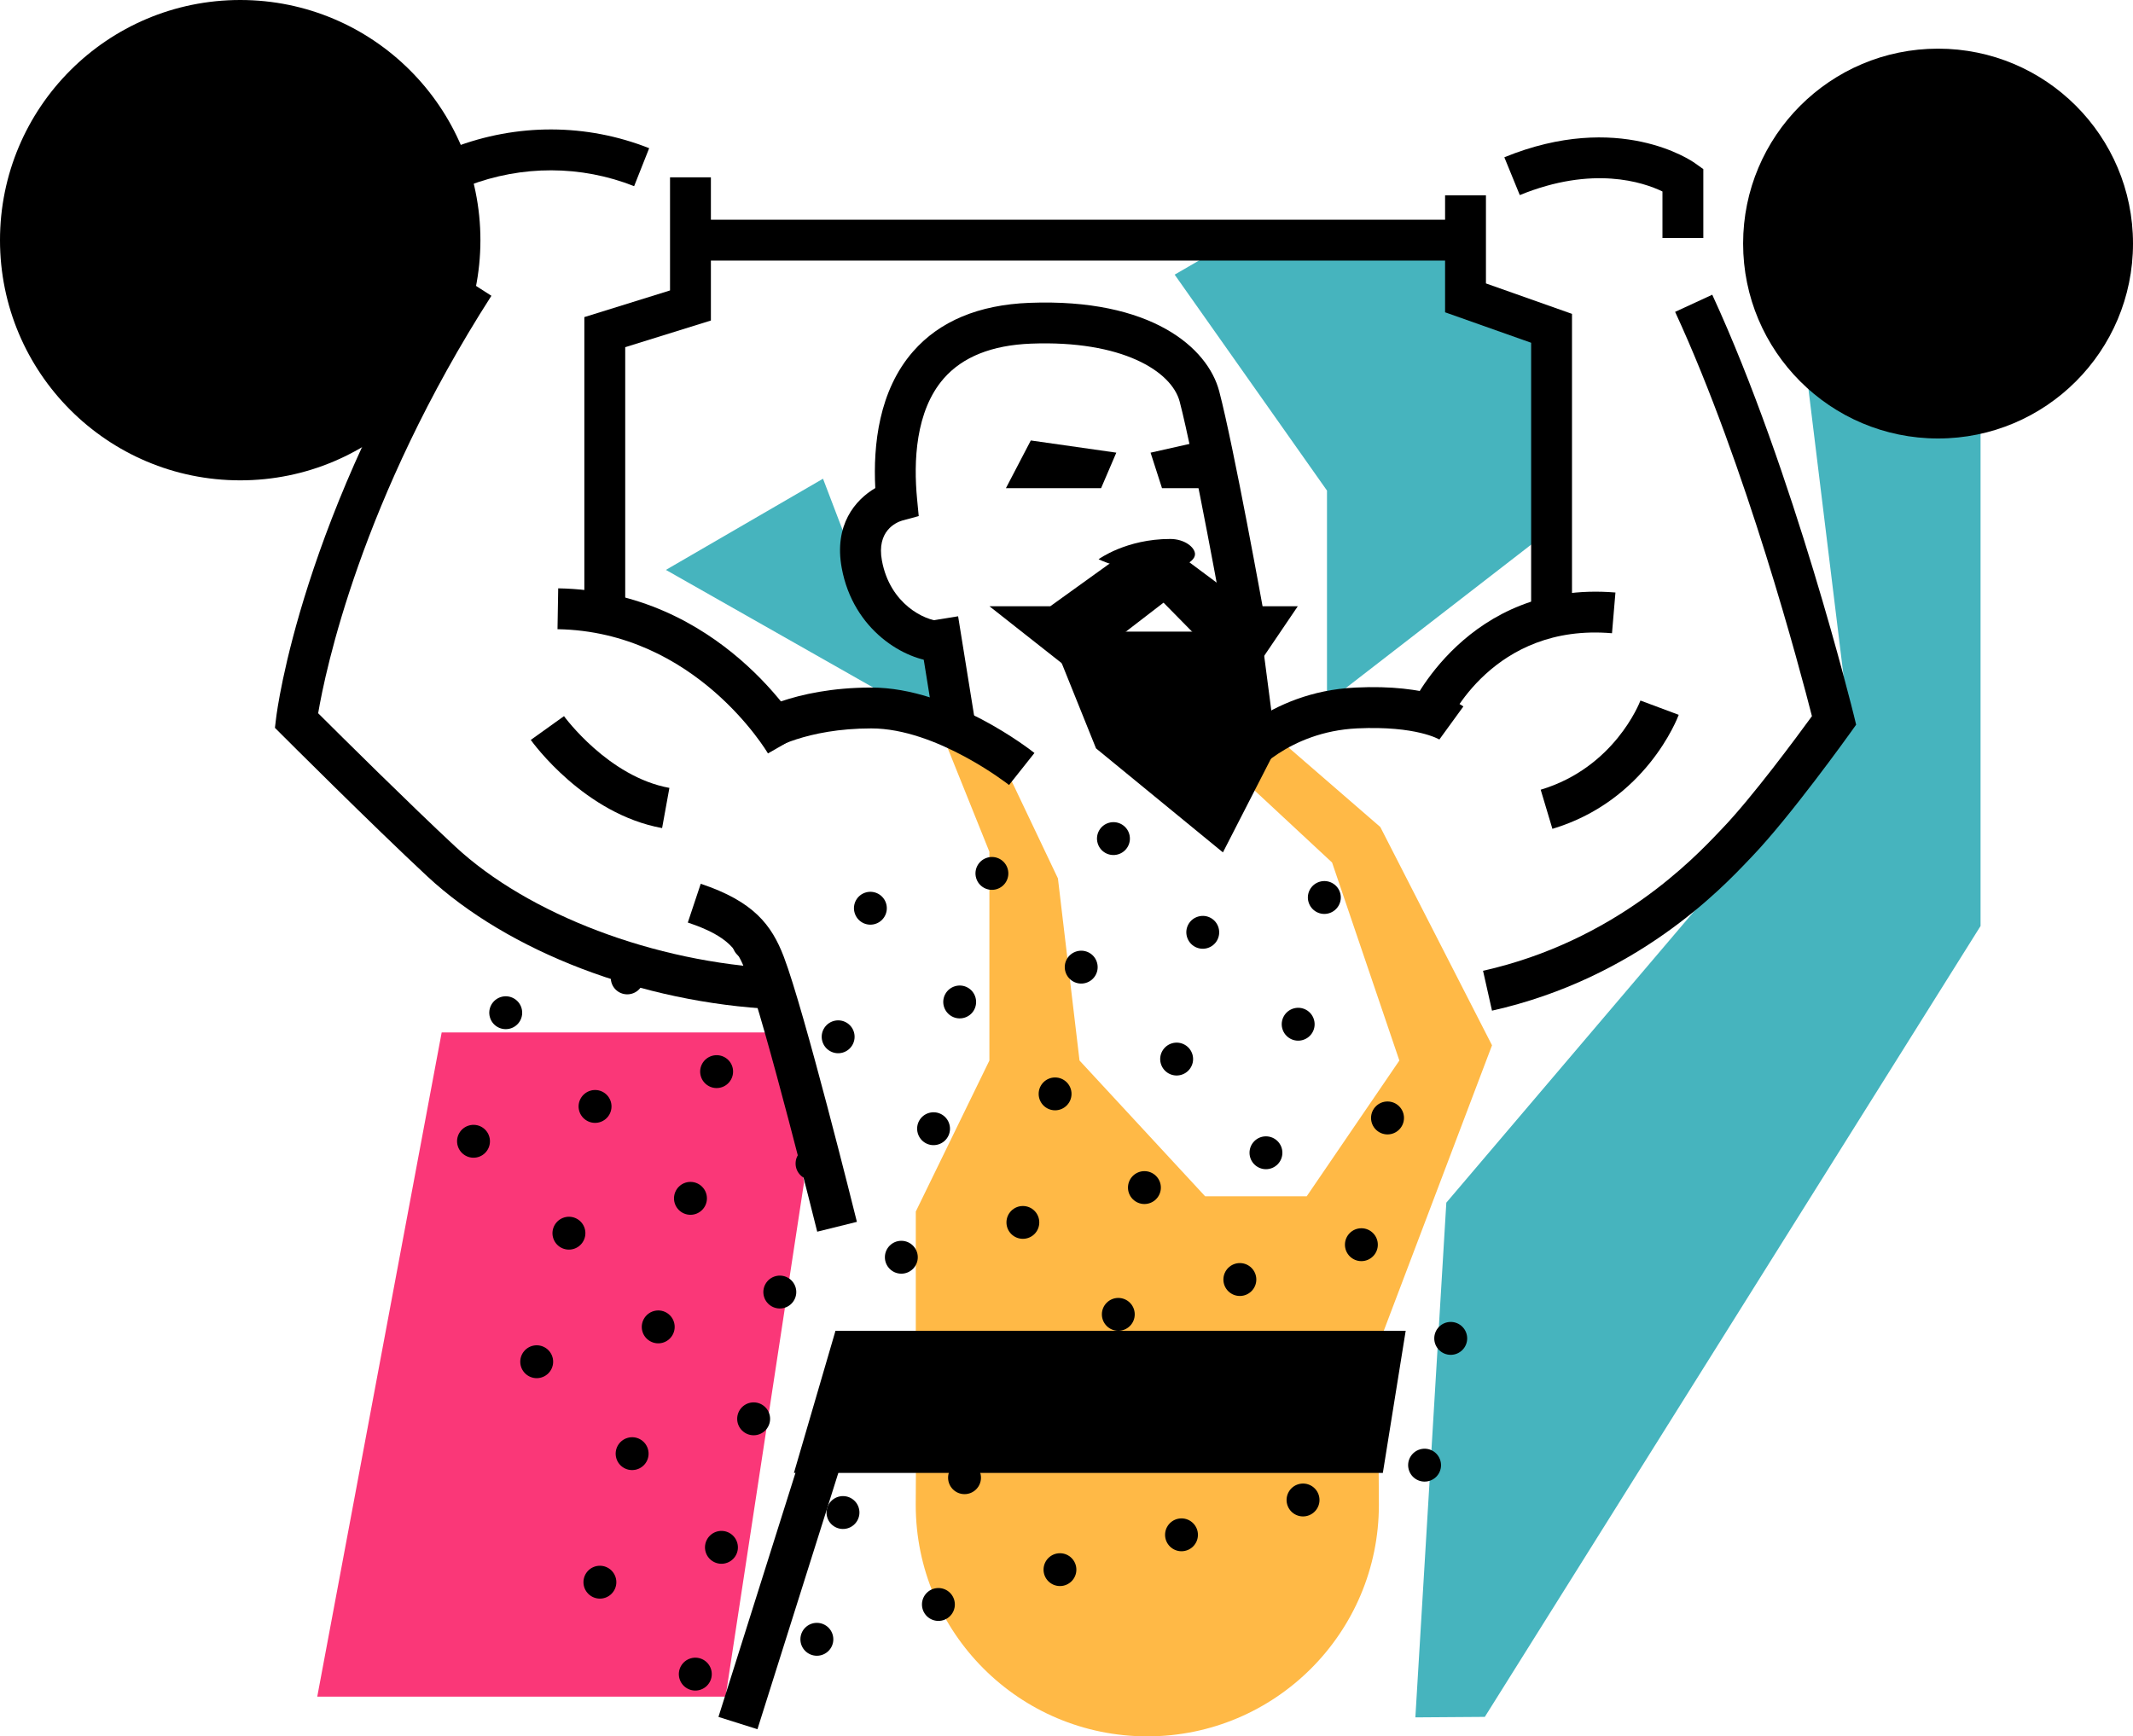 <svg width="113" height="92" viewBox="0 0 113 92" version="1.1" xmlns="http://www.w3.org/2000/svg" xmlns:xlink="http://www.w3.org/1999/xlink">
<g id="Canvas" fill="none">
<g id="Draft_07-14">
<g id="Group">
<g id="Group_2">
<g id="Vector">
<path d="M 8.07 13.236L 8.07 24.471L 19.558 15.581L 19.558 4.515L 14.686 2.952L 15.047 0.066L 3.094 2.20226e-07L 1.2333e-06 1.795L 8.07 13.236Z" transform="translate(62.23 12.757)" fill="#46B4BE"/>
</g>
</g>
<g id="Group_3">
<g id="Vector_2">
<path d="M 15.121 13.412L 14.515 9.176L 10.414 5.479L 8.324 7.04723e-07L -4.18441e-07 4.831L 15.121 13.412Z" transform="translate(35.277 25.365)" fill="#46B4BE"/>
</g>
</g>
<g id="Group_4">
<g id="Vector_3">
<path d="M 25.791 7.932L 24.312 -1.76181e-07L 6.592 -1.76181e-07L -3.19337e-07 35.195L 21.632 35.195L 25.791 7.932Z" transform="translate(16.807 54.703)" fill="#FA3778"/>
</g>
</g>
<g id="Group_5">
<g id="Vector_4">
<path d="M 29.942 0.194L 19.963 -5.72588e-07L 23.022 25.006L 1.64 50.153L -8.8093e-08 77.425L 3.679 77.399L 29.942 35.494L 29.942 0.194Z" transform="translate(74.982 13.57)" fill="#46B4BE"/>
</g>
</g>
<g id="Group_6">
<g id="Vector_5">
<path d="M 1.479 0.538L 4.605 1.815L 7.53 7.967L 8.674 17.616L 15.329 24.81L 20.709 24.81L 25.618 17.616L 22.054 7.125L 16.27 1.745L 18.557 1.32136e-07L 24.609 5.244L 30.527 16.809L 24.206 33.482L 24.173 38.929L 4.437 42.626L -2.29042e-06 37.787L -2.29042e-06 25.617L 3.899 17.616L 3.899 6.555L 1.479 0.538Z" transform="translate(48.516 38.576)" fill="#FFB946"/>
</g>
</g>
<g id="Group_7">
<g id="Vector_6">
<path d="M 0.066 -1.76181e-07C 0.022 1.583 -7.04744e-07 6.736 -7.04744e-07 7.169C -7.04744e-07 13.945 5.49 19.437 12.268 19.437C 19.044 19.437 24.536 13.945 24.536 7.169C 24.536 6.709 24.511 1.673 24.461 -1.76181e-07L 0.066 -1.76181e-07Z" transform="translate(48.513 72.564)" fill="#FFB946"/>
</g>
</g>
<g id="Group_8">
<g id="Vector_7">
<path d="M 0.475 37.934L 1.58567e-06 35.821C 7.01 34.247 11.163 29.874 12.526 28.437L 12.691 28.264C 14.263 26.623 16.607 23.451 17.424 22.33C 16.81 19.927 13.941 9.063 10.176 0.908L 12.143 5.39554e-07C 16.466 9.368 19.617 22.171 19.648 22.299L 19.765 22.781L 19.477 23.186C 19.347 23.367 16.281 27.645 14.256 29.76L 14.097 29.926C 12.62 31.483 8.127 36.215 0.475 37.934Z" transform="translate(78.567 15.616)" fill="black"/>
</g>
</g>
<g id="Group_9">
<g id="Vector_8">
<path d="M 6.027 0L 0 0L 0 2.164L 6.027 2.164L 6.027 0Z" transform="matrix(0.159 0.987 -0.987 0.159 50.758 32.654)" fill="black"/>
</g>
</g>
<g id="Group_10">
<g id="Vector_9">
<path d="M 5.196 19.04C 3.445 18.969 0.703 17.381 0.091 14.07C -0.332 11.788 0.803 10.456 1.868 9.832C 1.75 7.543 2.061 4.665 3.866 2.599C 5.271 0.99 7.345 0.121 10.03 0.017C 16.478 -0.233 19.478 2.383 20.088 4.701C 20.863 7.655 22.427 16.32 22.493 16.688L 20.362 17.071C 20.347 16.982 18.748 8.123 17.994 5.251C 17.571 3.64 14.94 1.99 10.115 2.179C 8.049 2.259 6.495 2.88 5.497 4.022C 3.986 5.751 3.894 8.449 4.082 10.407L 4.169 11.316L 3.288 11.555C 2.974 11.65 1.927 12.097 2.22 13.676C 2.65 15.995 4.504 16.845 5.284 16.876L 5.196 19.04Z" transform="translate(44.502 16.029)" fill="black"/>
</g>
</g>
<g id="Group_11">
<g id="Vector_10">
<path d="M 1.695 4.807L 1.05711e-06 3.459C 0.104 3.328 2.594 0.245 7.27 0.024C 11.229 -0.172 12.832 0.902 13 1.024L 11.727 2.776C 11.725 2.776 10.522 2.038 7.371 2.186C 3.713 2.36 1.775 4.707 1.695 4.807Z" transform="translate(64.526 36.407)" fill="black"/>
</g>
</g>
<g id="Group_12">
<g id="Vector_11">
<path d="M 1.987 7.101L 1.27735e-06 6.244C 0.03 6.174 3.046 -0.607 10.912 0.044L 10.73 2.202C 4.435 1.663 2.084 6.88 1.987 7.101Z" transform="translate(74.669 31.35)" fill="black"/>
</g>
</g>
<g id="Group_13">
<g id="Vector_12">
<path d="M 10.542 5.331L 8.377 5.331L 8.377 2.865C 7.359 2.373 4.686 1.474 0.819 3.056L -9.69023e-07 1.052C 6.07 -1.429 9.926 1.241 10.087 1.356L 10.542 1.68L 10.542 5.331Z" transform="translate(79.695 7.281)" fill="black"/>
</g>
</g>
<g id="Group_14">
<g id="Vector_13">
<path d="M 6.724 22.172L 4.559 22.172L 4.559 7.809L -2.64279e-07 6.195L -2.64279e-07 -3.08316e-07L 2.165 -3.08316e-07L 2.165 4.665L 6.724 6.278L 6.724 22.172Z" transform="translate(76.556 10.352)" fill="black"/>
</g>
</g>
<g id="Group_15">
<g id="Vector_14">
<path d="M 26.501 38.97C 19.43 38.627 12.366 35.927 8.065 31.923C 5.16 29.218 0.419 24.48 0.372 24.432L -5.72604e-07 24.06L 0.063 23.538C 0.115 23.105 1.428 12.81 9.646 -1.21124e-07L 11.468 1.168C 4.544 11.962 2.664 21.08 2.29 23.287C 3.48 24.474 7.146 28.109 9.54 30.338C 13.423 33.954 20.121 36.492 26.605 36.807L 26.501 38.97Z" transform="translate(14.565 14.504)" fill="black"/>
</g>
</g>
<g id="Group_16">
<g id="Vector_15">
<path d="M 9.582 3.005C 6.767 1.892 3.641 1.885 0.777 2.986L -1.25532e-06 0.965C 3.372 -0.332 7.058 -0.321 10.379 0.993L 9.582 3.005Z" transform="translate(24.012 6.859)" fill="black"/>
</g>
</g>
<g id="Group_17">
<g id="Vector_16">
<path d="M 2.165 23.533L -8.58906e-07 23.533L -8.58906e-07 7.406L 4.539 5.994L 4.539 -6.60678e-08L 6.704 -6.60678e-08L 6.704 7.588L 2.165 9L 2.165 23.533Z" transform="translate(30.957 9.395)" fill="black"/>
</g>
</g>
<g id="Group_18">
<g id="Vector_17">
<path d="M 11.149 8.747C 11.112 8.684 7.332 2.287 -9.46999e-07 2.165L 0.037 9.46972e-07C 8.622 0.143 12.853 7.364 13.028 7.672L 11.149 8.747Z" transform="translate(29.535 31.173)" fill="black"/>
</g>
</g>
<g id="Group_19">
<g id="Vector_18">
<path d="M 13.808 5.163C 13.77 5.132 9.98 2.165 6.513 2.165C 3.04 2.165 1.206 3.311 1.187 3.322L 1.36544e-06 1.511C 0.094 1.45 2.336 8.36859e-07 6.512 8.36859e-07C 10.741 8.36859e-07 14.976 3.325 15.154 3.467L 13.808 5.163Z" transform="translate(39.648 36.43)" fill="black"/>
</g>
</g>
<g id="Group_20">
<g id="Vector_19">
<path d="M 2.491 6.186L 9.214 11.698L 12.039 6.186L 11.232 -7.92813e-07L 2.73088e-06 -7.92813e-07L 2.491 6.186Z" transform="translate(55.573 33.466)" fill="black"/>
</g>
</g>
<g id="Group_21">
<g id="Vector_20">
<path d="M 2.29042e-06 1.546L 5.294 6.926L 8.119 2.757L 5.498 2.757L 1.799 5.72588e-07L 2.29042e-06 1.546Z" transform="translate(60.635 29.364)" fill="black"/>
</g>
</g>
<g id="Group_22">
<g id="Vector_21">
<path d="M 4.437 6.254L 2.73088e-06 2.758L 3.227 2.758L 7.06 9.68994e-07L 9.682 0.404L 10.288 1.749L 4.437 6.254Z" transform="translate(52.416 29.363)" fill="black"/>
</g>
</g>
<g id="Group_23">
<g id="Vector_22">
<path d="M 2.68684e-06 1.075C 2.68684e-06 1.075 1.46 -0.001 3.796 9.13398e-07C 4.557 9.13398e-07 5.109 0.445 5.109 0.806C 5.109 1.277 4.087 1.748 2.555 1.681C 1.08 1.616 2.68684e-06 1.075 2.68684e-06 1.075Z" transform="translate(58.199 28.557)" fill="black"/>
</g>
</g>
<g id="Group_24">
<g id="Vector_23">
<path d="M 6.856 18.434C 6.829 18.325 4.105 7.372 3.063 4.64C 2.65 3.558 2.213 2.792 2.20232e-08 2.054L 0.685 -1.23327e-06C 3.475 0.931 4.437 2.17 5.086 3.868C 6.175 6.721 8.845 17.456 8.958 17.913L 6.856 18.434Z" transform="translate(36.438 46.827)" fill="black"/>
</g>
</g>
<g id="Group_25">
<g id="Vector_24">
<path d="M 2.165 2.15825e-06L 0 2.15825e-06L 0 18.333L 2.165 18.333L 2.165 2.15825e-06Z" transform="matrix(0.954 0.301 -0.301 0.954 43.58 73.481)" fill="black"/>
</g>
</g>
<g id="Group_26">
<g id="Vector_25">
<path d="M 1.27735e-06 2.529L 1.319 -1.07911e-06L 5.849 0.646L 5.042 2.529L 1.27735e-06 2.529Z" transform="translate(53.29 23.338)" fill="black"/>
</g>
</g>
<g id="Group_27">
<g id="Vector_26">
<path d="M 0.606 2.664L -2.24637e-06 0.782L 3.471 -8.80904e-07L 3.901 2.664L 0.606 2.664Z" transform="translate(60.954 23.203)" fill="black"/>
</g>
</g>
<g id="Group_28">
<g id="Vector_27">
<path d="M 31.199 7.53L 32.409 -2.24631e-06L 2.201 -2.24631e-06L 1.07914e-06 7.53L 31.199 7.53Z" transform="translate(42.06 70.513)" fill="black"/>
</g>
</g>
<g id="Group_29">
<g id="Vector_28">
<path d="M 12.726 25.451C 19.754 25.451 25.451 19.753 25.451 12.725C 25.451 5.697 19.754 0 12.726 0C 5.697 0 0 5.697 0 12.725C 0 19.753 5.697 25.451 12.726 25.451Z" fill="black"/>
</g>
</g>
<g id="Group_30">
<g id="Vector_29">
<path d="M 10.328 20.655C 16.031 20.655 20.655 16.031 20.655 10.327C 20.655 4.624 16.031 0 10.328 0C 4.624 0 0 4.624 0 10.327C 0 16.031 4.624 20.655 10.328 20.655Z" transform="translate(92.345 2.578)" fill="black"/>
</g>
</g>
<g id="Group_31">
<g id="Vector_30">
<path d="M 0.621 6.798L -1.894e-06 4.725C 3.892 3.558 5.23 0.144 5.285 -1.98204e-07L 7.313 0.757C 7.244 0.942 5.571 5.315 0.621 6.798Z" transform="translate(81.621 37.118)" fill="black"/>
</g>
</g>
<g id="Group_32">
<g id="Vector_31">
<path d="M 6.957 5.931C 2.844 5.184 0.115 1.42 5.06534e-07 1.26L 1.76 -2.64271e-07C 1.783 0.032 4.107 3.213 7.344 3.802L 6.957 5.931Z" transform="translate(28.119 37.945)" fill="black"/>
</g>
</g>
<g id="Group_33">
<g id="Vector_32">
<path d="M 40.823 0L 0 0L 0 2.165L 40.823 2.165L 40.823 0Z" transform="translate(36.815 11.642)" fill="black"/>
</g>
</g>
<g id="Group_34">
<g id="Group_35">
<g id="Group_36">
<g id="Vector_33">
<path d="M 0.871 1.742C 1.352 1.742 1.742 1.352 1.742 0.871C 1.742 0.39 1.352 -2.2463e-06 0.871 -2.2463e-06C 0.39 -2.2463e-06 0 0.39 0 0.871C 0 1.352 0.39 1.742 0.871 1.742Z" transform="translate(30.91 82.961)" fill="black"/>
</g>
</g>
<g id="Group_37">
<g id="Vector_34">
<path d="M 1.71 0.632C 1.577 0.168 1.095 -0.099 0.632 0.034C 0.172 0.166 -0.099 0.649 0.034 1.112C 0.167 1.575 0.652 1.84 1.112 1.708C 1.576 1.576 1.843 1.094 1.71 0.632Z" transform="translate(37.348 81.115)" fill="black"/>
</g>
</g>
<g id="Group_38">
<g id="Vector_35">
<path d="M 1.71 0.631C 1.578 0.167 1.094 -0.099 0.631 0.034C 0.17 0.166 -0.099 0.648 0.034 1.112C 0.167 1.574 0.65 1.84 1.111 1.708C 1.573 1.575 1.842 1.093 1.71 0.631Z" transform="translate(43.787 79.271)" fill="black"/>
</g>
</g>
<g id="Group_39">
<g id="Vector_36">
<path d="M 0.871 1.742C 1.352 1.742 1.742 1.352 1.742 0.871C 1.742 0.39 1.352 0 0.871 0C 0.39 0 0 0.39 0 0.871C 0 1.352 0.39 1.742 0.871 1.742Z" transform="translate(50.227 77.425)" fill="black"/>
</g>
</g>
<g id="Group_40">
<g id="Vector_37">
<path d="M 0.87 1.741C 1.351 1.741 1.741 1.351 1.741 0.87C 1.741 0.39 1.351 0 0.87 0C 0.39 0 0 0.39 0 0.87C 0 1.351 0.39 1.741 0.87 1.741Z" transform="translate(56.667 75.581)" fill="black"/>
</g>
</g>
<g id="Group_41">
<g id="Vector_38">
<path d="M 0.871 1.742C 1.352 1.742 1.742 1.352 1.742 0.871C 1.742 0.39 1.352 0 0.871 0C 0.39 0 0 0.39 0 0.871C 0 1.352 0.39 1.742 0.871 1.742Z" transform="translate(63.105 73.735)" fill="black"/>
</g>
</g>
<g id="Group_42">
<g id="Vector_39">
<path d="M 1.707 0.632C 1.574 0.168 1.094 -0.099 0.63 0.034C 0.167 0.168 -0.099 0.648 0.035 1.111C 0.167 1.574 0.647 1.841 1.11 1.708C 1.575 1.575 1.839 1.095 1.707 0.632Z" transform="translate(69.543 71.889)" fill="black"/>
</g>
</g>
<g id="Group_43">
<g id="Vector_40">
<path d="M 0.872 1.743C 1.353 1.743 1.744 1.353 1.744 0.872C 1.744 0.39 1.353 2.55463e-06 0.872 2.55463e-06C 0.39 2.55463e-06 0 0.39 0 0.872C 0 1.353 0.39 1.743 0.872 1.743Z" transform="translate(75.983 70.043)" fill="black"/>
</g>
</g>
</g>
<g id="Group_44">
<g id="Group_45">
<g id="Vector_41">
<path d="M 1.711 0.631C 1.578 0.168 1.095 -0.099 0.634 0.034C 0.17 0.167 -0.099 0.65 0.034 1.111C 0.167 1.575 0.651 1.841 1.113 1.708C 1.575 1.576 1.844 1.093 1.711 0.631Z" transform="translate(35.963 87.832)" fill="black"/>
</g>
</g>
<g id="Group_46">
<g id="Vector_42">
<path d="M 0.872 1.743C 1.353 1.743 1.744 1.353 1.744 0.872C 1.744 0.39 1.353 0 0.872 0C 0.39 0 0 0.39 0 0.872C 0 1.353 0.39 1.743 0.872 1.743Z" transform="translate(42.403 85.987)" fill="black"/>
</g>
</g>
<g id="Group_47">
<g id="Vector_43">
<path d="M 0.871 1.742C 1.352 1.742 1.742 1.352 1.742 0.871C 1.742 0.39 1.352 0 0.871 0C 0.39 0 0 0.39 0 0.871C 0 1.352 0.39 1.742 0.871 1.742Z" transform="translate(48.843 84.142)" fill="black"/>
</g>
</g>
<g id="Group_48">
<g id="Vector_44">
<path d="M 0.87 1.739C 1.35 1.739 1.739 1.35 1.739 0.87C 1.739 0.389 1.35 0 0.87 0C 0.389 0 0 0.389 0 0.87C 0 1.35 0.389 1.739 0.87 1.739Z" transform="translate(55.284 82.298)" fill="black"/>
</g>
</g>
<g id="Group_49">
<g id="Vector_45">
<path d="M 0.87 1.741C 1.351 1.741 1.741 1.351 1.741 0.87C 1.741 0.39 1.351 0 0.87 0C 0.39 0 0 0.39 0 0.87C 0 1.351 0.39 1.741 0.87 1.741Z" transform="translate(61.722 80.452)" fill="black"/>
</g>
</g>
<g id="Group_50">
<g id="Vector_46">
<path d="M 1.71 0.631C 1.577 0.168 1.094 -0.099 0.631 0.034C 0.17 0.166 -0.099 0.649 0.034 1.112C 0.167 1.574 0.651 1.841 1.111 1.708C 1.575 1.576 1.843 1.093 1.71 0.631Z" transform="translate(68.159 78.606)" fill="black"/>
</g>
</g>
<g id="Group_51">
<g id="Vector_47">
<path d="M 1.708 0.632C 1.575 0.169 1.096 -0.099 0.631 0.034C 0.169 0.167 -0.099 0.649 0.034 1.112C 0.167 1.574 0.65 1.842 1.111 1.709C 1.576 1.576 1.841 1.095 1.708 0.632Z" transform="translate(74.599 76.76)" fill="black"/>
</g>
</g>
</g>
<g id="Group_52">
<g id="Group_53">
<g id="Vector_48">
<path d="M 0.871 1.742C 1.352 1.742 1.742 1.352 1.742 0.871C 1.742 0.39 1.352 0 0.871 0C 0.39 0 0 0.39 0 0.871C 0 1.352 0.39 1.742 0.871 1.742Z" transform="translate(27.562 71.28)" fill="black"/>
</g>
</g>
<g id="Group_54">
<g id="Vector_49">
<path d="M 1.71 0.632C 1.577 0.168 1.095 -0.099 0.633 0.034C 0.172 0.167 -0.099 0.65 0.034 1.113C 0.167 1.575 0.652 1.841 1.113 1.709C 1.575 1.575 1.842 1.093 1.71 0.632Z" transform="translate(33.999 69.434)" fill="black"/>
</g>
</g>
<g id="Group_55">
<g id="Vector_50">
<path d="M 1.711 0.632C 1.577 0.168 1.094 -0.099 0.631 0.034C 0.17 0.167 -0.099 0.649 0.034 1.112C 0.166 1.574 0.651 1.841 1.111 1.709C 1.574 1.576 1.843 1.094 1.711 0.632Z" transform="translate(40.44 67.588)" fill="black"/>
</g>
</g>
<g id="Group_56">
<g id="Vector_51">
<path d="M 0.871 1.742C 1.352 1.742 1.742 1.352 1.742 0.871C 1.742 0.39 1.352 2.02608e-06 0.871 2.02608e-06C 0.39 2.02608e-06 0 0.39 0 0.871C 0 1.352 0.39 1.742 0.871 1.742Z" transform="translate(46.879 65.744)" fill="black"/>
</g>
</g>
<g id="Group_57">
<g id="Vector_52">
<path d="M 0.87 1.739C 1.35 1.739 1.739 1.35 1.739 0.87C 1.739 0.389 1.35 0 0.87 0C 0.389 0 1.93804e-06 0.389 1.93804e-06 0.87C 1.93804e-06 1.35 0.389 1.739 0.87 1.739Z" transform="translate(53.319 63.9)" fill="black"/>
</g>
</g>
<g id="Group_58">
<g id="Vector_53">
<path d="M 0.871 1.742C 1.352 1.742 1.742 1.352 1.742 0.871C 1.742 0.39 1.352 -2.3344e-06 0.871 -2.3344e-06C 0.39 -2.3344e-06 0 0.39 0 0.871C 0 1.352 0.39 1.742 0.871 1.742Z" transform="translate(59.757 62.053)" fill="black"/>
</g>
</g>
<g id="Group_59">
<g id="Vector_54">
<path d="M 0.87 1.741C 1.351 1.741 1.741 1.351 1.741 0.87C 1.741 0.39 1.351 -2.15821e-06 0.87 -2.15821e-06C 0.39 -2.15821e-06 -2.29043e-06 0.39 -2.29043e-06 0.87C -2.29043e-06 1.351 0.39 1.741 0.87 1.741Z" transform="translate(66.196 60.209)" fill="black"/>
</g>
</g>
<g id="Group_60">
<g id="Vector_55">
<path d="M 0.872 1.745C 1.354 1.745 1.745 1.354 1.745 0.872C 1.745 0.391 1.354 0 0.872 0C 0.391 0 0 0.391 0 0.872C 0 1.354 0.391 1.745 0.872 1.745Z" transform="translate(72.634 58.362)" fill="black"/>
</g>
</g>
</g>
<g id="Group_61">
<g id="Group_62">
<g id="Vector_56">
<path d="M 1.71 0.631C 1.578 0.167 1.094 -0.098 0.634 0.034C 0.17 0.167 -0.099 0.649 0.034 1.112C 0.167 1.575 0.65 1.84 1.113 1.707C 1.574 1.576 1.844 1.094 1.71 0.631Z" transform="translate(32.616 76.151)" fill="black"/>
</g>
</g>
<g id="Group_63">
<g id="Vector_57">
<path d="M 0.872 1.743C 1.353 1.743 1.744 1.353 1.744 0.872C 1.744 0.39 1.353 0 0.872 0C 0.39 0 0 0.39 0 0.872C 0 1.353 0.39 1.743 0.872 1.743Z" transform="translate(39.054 74.305)" fill="black"/>
</g>
</g>
<g id="Group_64">
<g id="Vector_58">
<path d="M 0.872 1.743C 1.353 1.743 1.744 1.353 1.744 0.872C 1.744 0.39 1.353 0 0.872 0C 0.39 0 0 0.39 0 0.872C 0 1.353 0.39 1.743 0.872 1.743Z" transform="translate(45.495 72.46)" fill="black"/>
</g>
</g>
<g id="Group_65">
<g id="Vector_59">
<path d="M 0.87 1.741C 1.351 1.741 1.741 1.351 1.741 0.87C 1.741 0.39 1.351 0 0.87 0C 0.39 0 2.07019e-06 0.39 2.07019e-06 0.87C 2.07019e-06 1.351 0.39 1.741 0.87 1.741Z" transform="translate(51.936 70.616)" fill="black"/>
</g>
</g>
<g id="Group_66">
<g id="Vector_60">
<path d="M 0.87 1.741C 1.351 1.741 1.741 1.351 1.741 0.87C 1.741 0.39 1.351 0 0.87 0C 0.39 0 0 0.39 0 0.87C 0 1.351 0.39 1.741 0.87 1.741Z" transform="translate(58.374 68.771)" fill="black"/>
</g>
</g>
<g id="Group_67">
<g id="Vector_61">
<path d="M 0.872 1.743C 1.353 1.743 1.744 1.353 1.744 0.872C 1.744 0.39 1.353 -1.93799e-06 0.872 -1.93799e-06C 0.39 -1.93799e-06 0 0.39 0 0.872C 0 1.353 0.39 1.743 0.872 1.743Z" transform="translate(64.812 66.924)" fill="black"/>
</g>
</g>
<g id="Group_68">
<g id="Vector_62">
<path d="M 0.871 1.742C 1.352 1.742 1.742 1.352 1.742 0.871C 1.742 0.39 1.352 0 0.871 0C 0.39 0 0 0.39 0 0.871C 0 1.352 0.39 1.742 0.871 1.742Z" transform="translate(71.251 65.079)" fill="black"/>
</g>
</g>
</g>
<g id="Group_69">
<g id="Group_70">
<g id="Vector_63">
<path d="M 1.711 0.631C 1.577 0.167 1.095 -0.098 0.634 0.034C 0.171 0.167 -0.099 0.649 0.034 1.111C 0.167 1.575 0.65 1.841 1.113 1.708C 1.574 1.575 1.843 1.093 1.711 0.631Z" transform="translate(29.268 64.469)" fill="black"/>
</g>
</g>
<g id="Group_71">
<g id="Vector_64">
<path d="M 0.872 1.743C 1.353 1.743 1.744 1.353 1.744 0.872C 1.744 0.39 1.353 0 0.872 0C 0.39 0 0 0.39 0 0.872C 0 1.353 0.39 1.743 0.872 1.743Z" transform="translate(35.707 62.623)" fill="black"/>
</g>
</g>
<g id="Group_72">
<g id="Vector_65">
<path d="M 0.871 1.742C 1.352 1.742 1.742 1.352 1.742 0.871C 1.742 0.39 1.352 0 0.871 0C 0.39 0 0 0.39 0 0.871C 0 1.352 0.39 1.742 0.871 1.742Z" transform="translate(42.148 60.778)" fill="black"/>
</g>
</g>
<g id="Group_73">
<g id="Vector_66">
<path d="M 1.706 0.631C 1.574 0.167 1.091 -0.099 0.629 0.034C 0.166 0.167 -0.099 0.648 0.034 1.11C 0.167 1.574 0.647 1.841 1.109 1.708C 1.571 1.575 1.84 1.094 1.706 0.631Z" transform="translate(48.587 58.934)" fill="black"/>
</g>
</g>
<g id="Group_74">
<g id="Vector_67">
<path d="M 0.87 1.741C 1.351 1.741 1.741 1.351 1.741 0.87C 1.741 0.39 1.351 0 0.87 0C 0.39 0 0 0.39 0 0.87C 0 1.351 0.39 1.741 0.87 1.741Z" transform="translate(55.025 57.089)" fill="black"/>
</g>
</g>
<g id="Group_75">
<g id="Vector_68">
<path d="M 1.71 0.631C 1.577 0.167 1.094 -0.099 0.631 0.034C 0.171 0.167 -0.099 0.649 0.034 1.11C 0.167 1.574 0.65 1.84 1.111 1.708C 1.574 1.575 1.843 1.093 1.71 0.631Z" transform="translate(61.463 55.244)" fill="black"/>
</g>
</g>
<g id="Group_76">
<g id="Vector_69">
<path d="M 1.709 0.631C 1.576 0.168 1.096 -0.099 0.631 0.034C 0.17 0.167 -0.099 0.649 0.034 1.111C 0.167 1.574 0.65 1.841 1.111 1.708C 1.576 1.575 1.842 1.094 1.709 0.631Z" transform="translate(67.902 53.398)" fill="black"/>
</g>
</g>
</g>
<g id="Group_77">
<g id="Group_78">
<g id="Vector_70">
<path d="M 1.71 0.63C 1.578 0.168 1.094 -0.099 0.634 0.034C 0.17 0.167 -0.099 0.649 0.034 1.111C 0.167 1.576 0.65 1.84 1.113 1.708C 1.574 1.576 1.844 1.096 1.71 0.63Z" transform="translate(25.92 52.788)" fill="black"/>
</g>
</g>
<g id="Group_79">
<g id="Vector_71">
<path d="M 1.709 0.631C 1.577 0.169 1.097 -0.099 0.634 0.034C 0.172 0.167 -0.099 0.649 0.034 1.112C 0.167 1.576 0.652 1.841 1.114 1.708C 1.577 1.575 1.843 1.096 1.709 0.631Z" transform="translate(32.358 50.943)" fill="black"/>
</g>
</g>
<g id="Group_80">
<g id="Vector_72">
<path d="M 1.71 0.63C 1.576 0.168 1.095 -0.099 0.632 0.034C 0.169 0.167 -0.099 0.649 0.034 1.111C 0.168 1.576 0.65 1.841 1.111 1.708C 1.574 1.576 1.842 1.096 1.71 0.63Z" transform="translate(38.799 49.097)" fill="black"/>
</g>
</g>
<g id="Group_81">
<g id="Vector_73">
<path d="M 1.707 0.63C 1.574 0.168 1.091 -0.099 0.629 0.034C 0.167 0.167 -0.099 0.648 0.034 1.109C 0.168 1.575 0.647 1.84 1.109 1.708C 1.571 1.576 1.84 1.096 1.707 0.63Z" transform="translate(45.24 47.252)" fill="black"/>
</g>
</g>
<g id="Group_82">
<g id="Vector_74">
<path d="M 1.707 0.631C 1.574 0.168 1.093 -0.099 0.632 0.034C 0.168 0.167 -0.099 0.648 0.034 1.111C 0.168 1.575 0.649 1.84 1.111 1.708C 1.573 1.575 1.84 1.096 1.707 0.631Z" transform="translate(51.678 45.407)" fill="black"/>
</g>
</g>
<g id="Group_83">
<g id="Vector_75">
<path d="M 1.71 0.63C 1.577 0.167 1.093 -0.099 0.631 0.034C 0.17 0.166 -0.099 0.648 0.034 1.11C 0.167 1.576 0.65 1.84 1.111 1.708C 1.574 1.576 1.843 1.095 1.71 0.63Z" transform="translate(58.115 43.562)" fill="black"/>
</g>
</g>
</g>
<g id="Group_84">
<g id="Group_85">
<g id="Vector_76">
<path d="M 1.708 0.629C 1.575 0.166 1.093 -0.099 0.632 0.034C 0.169 0.167 -0.099 0.647 0.034 1.109C 0.168 1.573 0.65 1.841 1.112 1.708C 1.573 1.576 1.842 1.093 1.708 0.629Z" transform="translate(24.214 59.6)" fill="black"/>
</g>
</g>
<g id="Group_86">
<g id="Vector_77">
<path d="M 1.71 0.629C 1.577 0.167 1.096 -0.099 0.633 0.034C 0.172 0.167 -0.099 0.648 0.033 1.109C 0.167 1.574 0.652 1.84 1.113 1.708C 1.575 1.576 1.843 1.094 1.71 0.629Z" transform="translate(30.652 57.754)" fill="black"/>
</g>
</g>
<g id="Group_87">
<g id="Vector_78">
<path d="M 1.711 0.628C 1.578 0.166 1.094 -0.099 0.632 0.034C 0.171 0.167 -0.099 0.648 0.034 1.109C 0.168 1.574 0.651 1.841 1.112 1.708C 1.574 1.576 1.843 1.093 1.711 0.628Z" transform="translate(37.092 55.909)" fill="black"/>
</g>
</g>
<g id="Group_88">
<g id="Vector_79">
<path d="M 1.709 0.628C 1.576 0.166 1.093 -0.099 0.632 0.034C 0.17 0.167 -0.099 0.647 0.034 1.109C 0.167 1.573 0.65 1.841 1.112 1.708C 1.573 1.576 1.842 1.094 1.709 0.628Z" transform="translate(43.531 54.064)" fill="black"/>
</g>
</g>
<g id="Group_89">
<g id="Vector_80">
<path d="M 1.706 0.629C 1.573 0.167 1.094 -0.099 0.632 0.034C 0.169 0.167 -0.099 0.647 0.034 1.109C 0.168 1.573 0.65 1.84 1.111 1.708C 1.575 1.576 1.84 1.094 1.706 0.629Z" transform="translate(49.971 52.218)" fill="black"/>
</g>
</g>
<g id="Group_90">
<g id="Vector_81">
<path d="M 1.708 0.629C 1.576 0.166 1.094 -0.099 0.632 0.034C 0.168 0.167 -0.099 0.647 0.034 1.109C 0.168 1.573 0.649 1.841 1.111 1.708C 1.575 1.575 1.842 1.093 1.708 0.629Z" transform="translate(56.408 50.373)" fill="black"/>
</g>
</g>
<g id="Group_91">
<g id="Vector_82">
<path d="M 1.707 0.629C 1.574 0.167 1.095 -0.099 0.631 0.035C 0.168 0.167 -0.099 0.646 0.034 1.108C 0.168 1.573 0.648 1.841 1.111 1.708C 1.574 1.574 1.84 1.094 1.707 0.629Z" transform="translate(62.848 48.528)" fill="black"/>
</g>
</g>
<g id="Group_92">
<g id="Vector_83">
<path d="M 1.71 0.628C 1.578 0.166 1.094 -0.099 0.632 0.034C 0.17 0.166 -0.099 0.647 0.034 1.109C 0.167 1.573 0.65 1.841 1.112 1.708C 1.574 1.575 1.843 1.093 1.71 0.628Z" transform="translate(69.287 46.683)" fill="black"/>
</g>
</g>
</g>
</g>
</g>
</g>
</g>
</svg>

